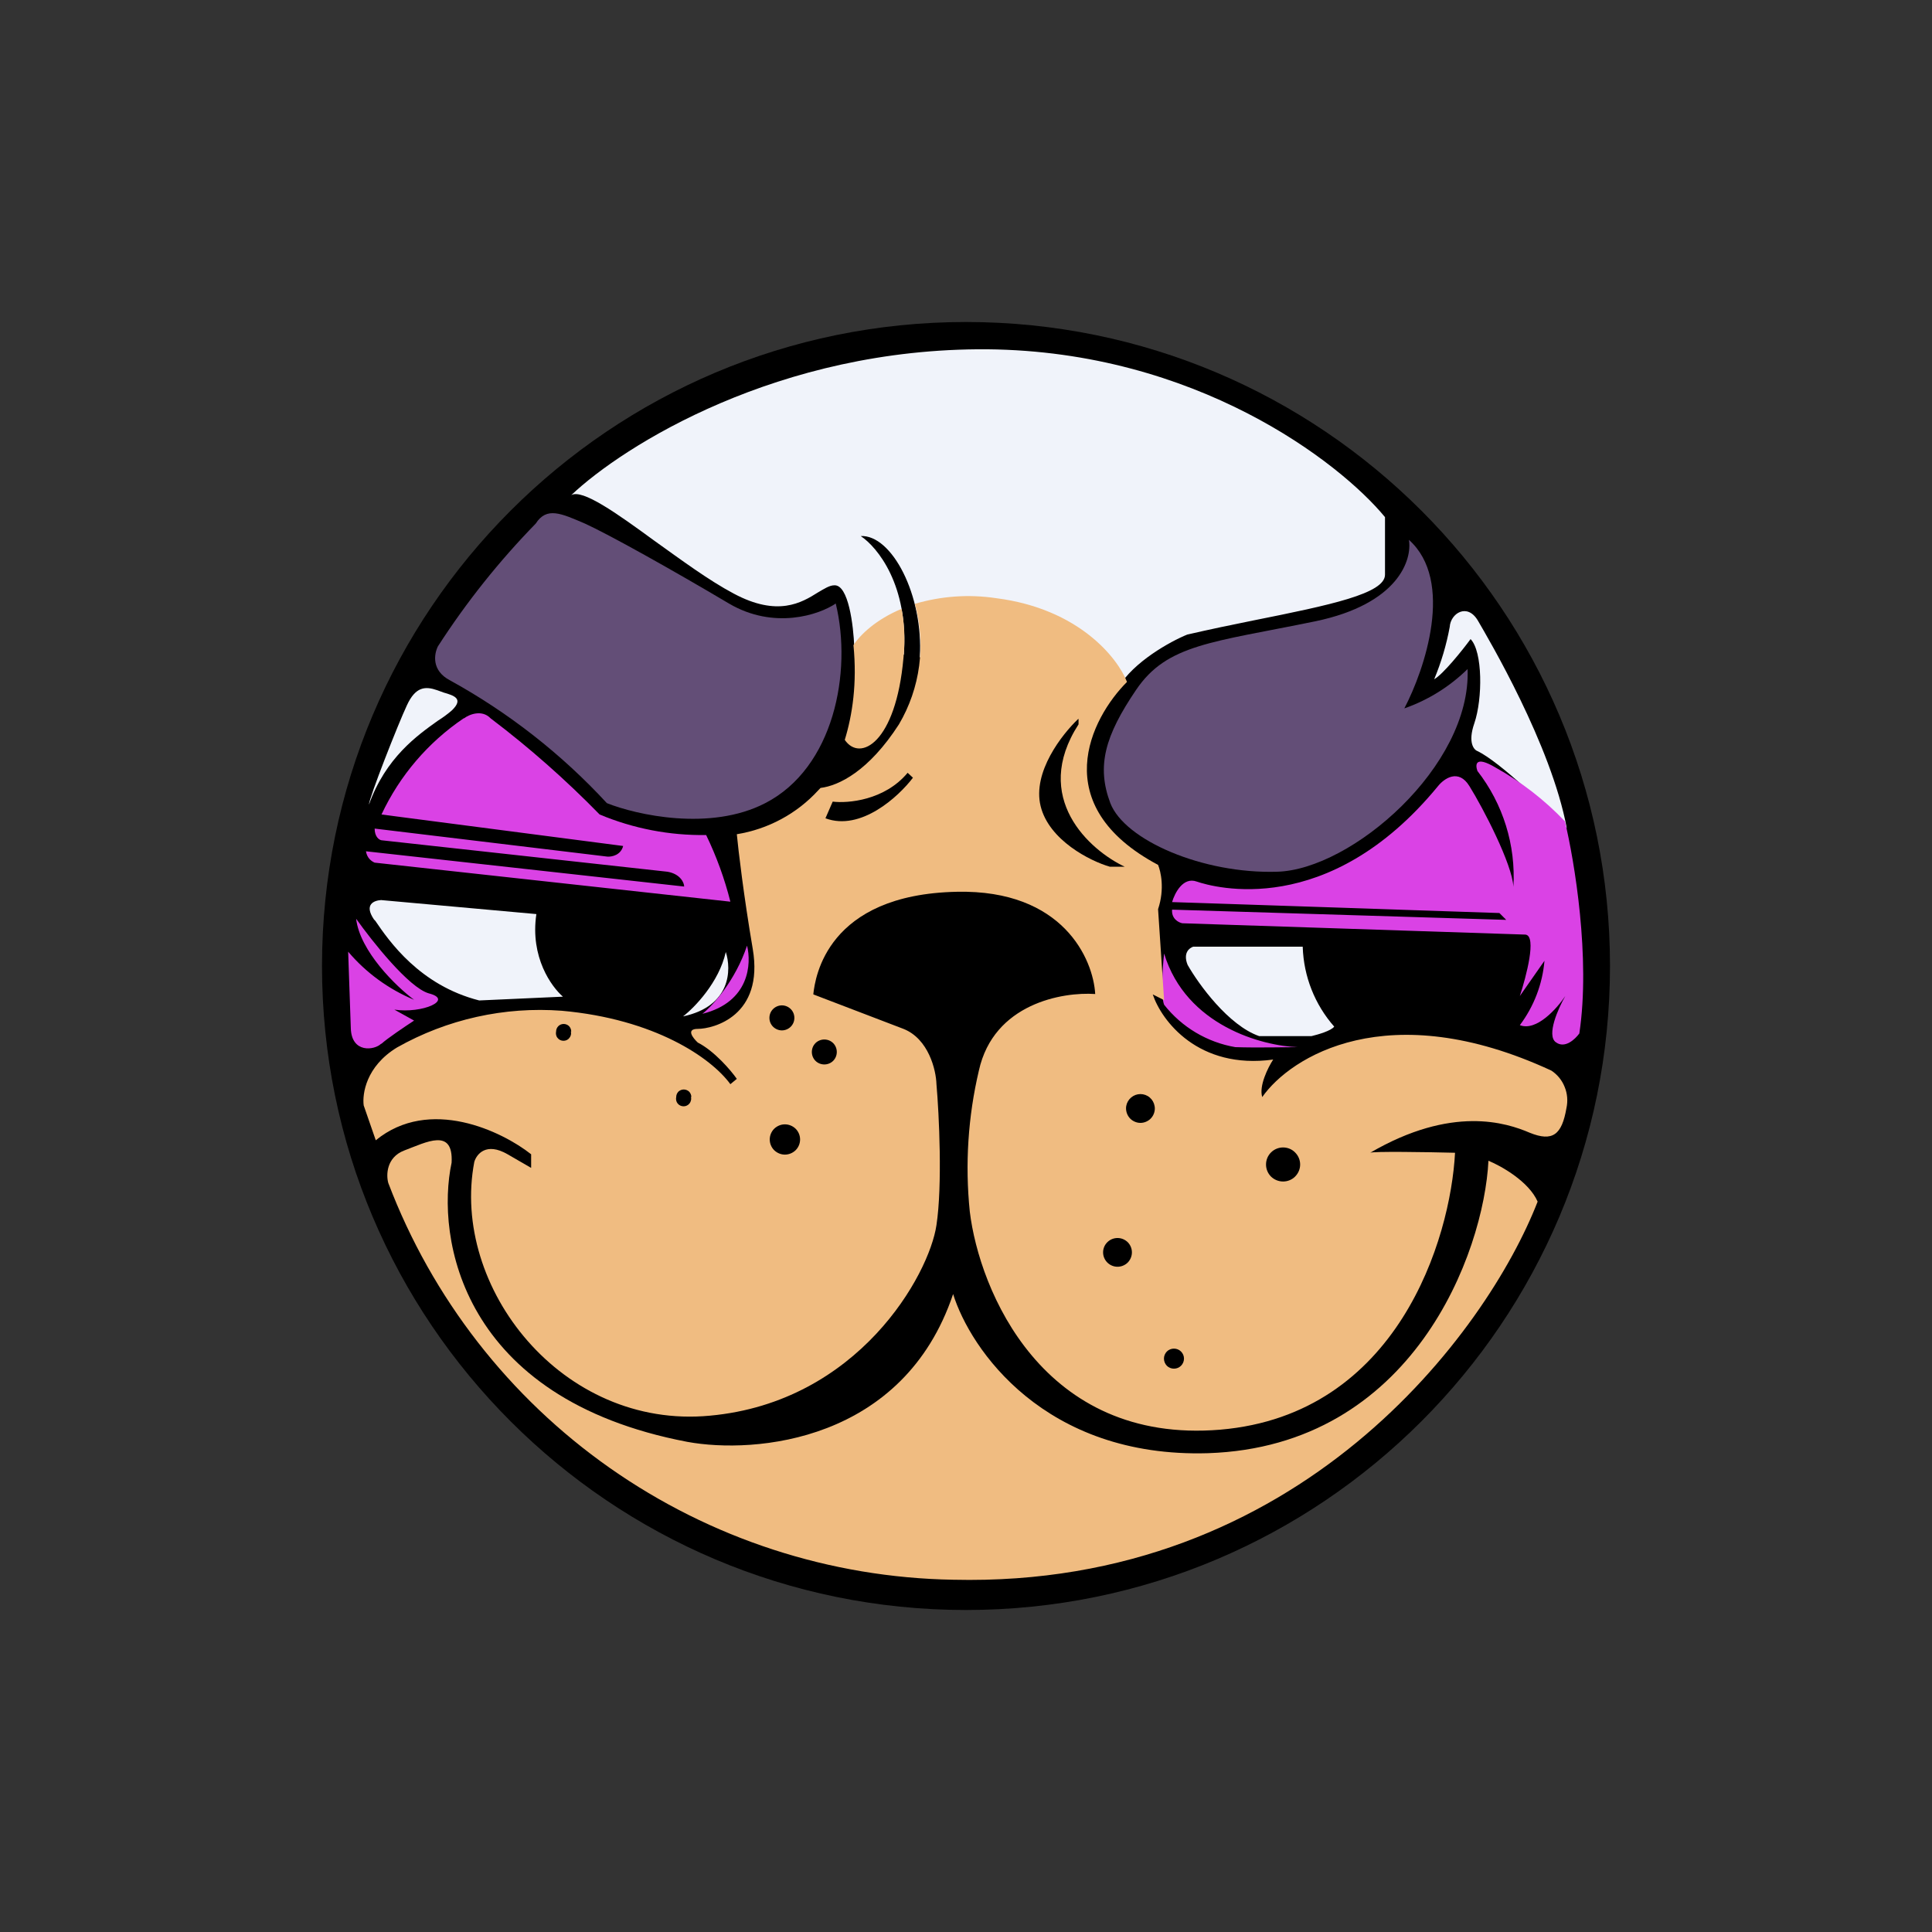 <svg width="24" height="24" viewBox="0 0 24 24" fill="none" xmlns="http://www.w3.org/2000/svg">
<rect x="0" y="0" width="24" height="24" fill="#333333" stroke="none"/>
<path d="M12 20C16.418 20 20 16.418 20 12C20 7.582 16.418 4 12 4C7.582 4 4 7.582 4 12C4 16.418 7.582 20 12 20Z" fill="black"/>
<path d="M5.44 8.029C5.793 7.481 6.2 6.971 6.655 6.504C6.791 6.292 6.97 6.377 7.266 6.504C7.558 6.636 8.358 7.083 9.055 7.497C9.615 7.826 10.175 7.638 10.382 7.497C10.589 8.349 10.358 9.539 9.506 9.977C8.824 10.33 7.906 10.123 7.539 9.977C6.976 9.367 6.318 8.852 5.591 8.452C5.356 8.33 5.393 8.123 5.44 8.029ZM16.339 7.718C17.375 7.502 17.544 6.951 17.502 6.706C18.071 7.215 17.699 8.316 17.445 8.8C17.74 8.697 18.008 8.53 18.231 8.311C18.278 9.52 16.786 10.805 15.864 10.829C14.942 10.857 13.972 10.438 13.793 9.977C13.619 9.516 13.727 9.139 14.113 8.57C14.499 8 15.055 7.982 16.339 7.718Z" fill="#634E77"/>
<path d="M7.096 6.151C7.741 5.539 9.671 4.32 12.264 4.339C14.852 4.363 16.64 5.737 17.205 6.424V7.139C17.205 7.374 16.527 7.516 15.567 7.708C15.308 7.76 15.035 7.817 14.748 7.883C14.541 7.967 14.08 8.221 13.892 8.541L11.426 8.165C11.473 7.393 11.078 6.64 10.692 6.659C10.899 6.796 11.289 7.271 11.228 8.132L10.612 8.038C10.602 7.774 10.541 7.257 10.362 7.271C10.306 7.271 10.24 7.313 10.16 7.36C9.958 7.487 9.661 7.666 9.115 7.374C8.805 7.21 8.456 6.951 8.127 6.716C7.656 6.372 7.233 6.071 7.096 6.151ZM4.583 9.996C4.583 9.916 4.946 8.993 5.054 8.763C5.162 8.527 5.285 8.523 5.431 8.574L5.511 8.603C5.638 8.64 5.765 8.678 5.614 8.824C5.572 8.861 5.511 8.908 5.435 8.956C5.186 9.134 4.791 9.412 4.583 9.996ZM4.734 11.181L6.663 11.355C6.583 11.892 6.852 12.259 6.993 12.381L5.953 12.428C5.214 12.24 4.833 11.69 4.663 11.44L4.645 11.421C4.518 11.233 4.649 11.186 4.734 11.181ZM8.485 12.626C8.626 12.518 8.932 12.203 9.016 11.826C9.087 12.043 9.082 12.499 8.485 12.626ZM18.009 7.788C17.968 8.011 17.903 8.229 17.816 8.438C17.925 8.377 18.165 8.08 18.268 7.939C18.419 8.094 18.419 8.678 18.315 8.984C18.23 9.228 18.311 9.318 18.358 9.332C18.64 9.473 19.214 10.028 19.463 10.287C19.27 9.252 18.489 7.934 18.358 7.708C18.226 7.487 18.019 7.619 18.009 7.788ZM16.183 11.76H14.823C14.777 11.774 14.692 11.836 14.753 11.986C14.889 12.226 15.261 12.739 15.642 12.871H16.292C16.372 12.852 16.536 12.805 16.574 12.753C16.333 12.479 16.195 12.13 16.183 11.765V11.76Z" fill="#F0F3FA"/>
<path d="M5.76 8.923C5.318 9.222 4.965 9.635 4.739 10.118L7.741 10.509C7.713 10.622 7.6 10.646 7.544 10.641L4.654 10.293C4.654 10.396 4.711 10.434 4.739 10.438L8.292 10.829C8.452 10.857 8.499 10.966 8.499 11.013L4.546 10.575C4.56 10.664 4.621 10.702 4.654 10.716L9.073 11.201C9.001 10.915 8.9 10.638 8.772 10.373C8.318 10.38 7.868 10.293 7.449 10.118C7.028 9.687 6.575 9.287 6.094 8.923C5.986 8.81 5.826 8.876 5.765 8.923H5.76ZM4.739 12.966C4.805 12.904 5.035 12.749 5.144 12.678L4.899 12.542C5.247 12.594 5.642 12.42 5.327 12.34C5.078 12.269 4.621 11.69 4.424 11.413C4.471 11.817 4.922 12.255 5.144 12.42C4.827 12.288 4.546 12.083 4.325 11.822L4.358 12.773C4.367 13.088 4.654 13.046 4.734 12.966H4.739ZM9.28 11.747C9.336 11.968 9.313 12.448 8.725 12.594C8.852 12.495 9.134 12.184 9.28 11.747ZM14.461 12.481C14.419 12.377 14.442 12.01 14.461 11.845C14.734 12.744 15.685 12.994 16.122 13.008C15.981 13.008 15.619 13.017 15.346 13.008C14.996 12.948 14.68 12.76 14.461 12.481ZM19.619 12.838C19.76 11.902 19.558 10.693 19.44 10.203C19.188 9.938 18.898 9.713 18.579 9.535C18.325 9.384 18.325 9.497 18.353 9.577C18.672 9.987 18.831 10.499 18.8 11.017C18.786 10.735 18.424 10.039 18.254 9.766C18.118 9.544 17.939 9.671 17.863 9.766C16.499 11.427 15.073 11.022 14.866 10.951C14.697 10.89 14.593 11.093 14.56 11.206L18.626 11.342L18.711 11.427L14.56 11.3C14.551 11.413 14.64 11.46 14.687 11.469L18.951 11.61C19.092 11.629 18.96 12.128 18.88 12.373L19.186 11.935C19.161 12.225 19.055 12.502 18.88 12.735C19.087 12.815 19.341 12.528 19.445 12.373C19.355 12.528 19.209 12.862 19.327 12.947C19.44 13.031 19.567 12.909 19.619 12.838Z" fill="#DA42E5"/>
<path fill-rule="evenodd" clip-rule="evenodd" d="M10.193 9.788L10.165 9.817C9.899 10.108 9.542 10.3 9.153 10.363C9.172 10.56 9.238 11.125 9.351 11.788C9.492 12.621 8.861 12.781 8.668 12.781C8.518 12.781 8.607 12.894 8.668 12.951C8.871 13.054 9.078 13.294 9.153 13.402L9.073 13.468C8.833 13.139 8.132 12.659 6.979 12.556C6.266 12.502 5.554 12.661 4.932 13.012C4.546 13.247 4.499 13.591 4.518 13.732L4.668 14.165C5.336 13.619 6.235 14.052 6.598 14.339V14.508L6.306 14.339C6.038 14.184 5.92 14.339 5.892 14.433C5.595 15.986 6.979 17.76 8.819 17.586C10.664 17.417 11.543 15.835 11.633 15.219C11.708 14.725 11.666 13.845 11.633 13.468C11.628 13.29 11.534 12.904 11.223 12.781L10.104 12.353V12.344C10.127 12.146 10.268 11.111 11.887 11.078C13.205 11.05 13.581 11.915 13.605 12.348C13.2 12.32 12.344 12.466 12.16 13.299C12.025 13.872 11.987 14.464 12.047 15.05C12.165 16.028 12.951 17.944 15.158 17.76C17.365 17.572 18.019 15.388 18.075 14.32C17.732 14.311 17.049 14.301 17.021 14.32C18.038 13.727 18.715 13.948 19.002 14.071C19.29 14.188 19.402 14.094 19.459 13.765C19.478 13.677 19.471 13.586 19.437 13.503C19.404 13.419 19.346 13.348 19.271 13.299C17.238 12.358 16.028 13.13 15.68 13.628C15.637 13.492 15.751 13.261 15.816 13.162C14.885 13.29 14.428 12.678 14.32 12.353L14.461 12.424L14.386 11.294C14.471 11.04 14.419 10.824 14.386 10.744C12.998 10.005 13.548 8.923 14 8.471C13.887 8.179 13.407 7.563 12.376 7.431C12.038 7.38 11.693 7.404 11.365 7.501C11.434 7.751 11.452 8.013 11.418 8.27C11.384 8.527 11.299 8.774 11.167 8.998C10.791 9.581 10.419 9.76 10.193 9.788ZM11.2 7.563C11.233 7.741 11.247 7.939 11.223 8.174C11.129 9.233 10.682 9.468 10.494 9.191C10.588 8.885 10.649 8.49 10.602 8.014C10.687 7.883 10.885 7.694 11.2 7.563ZM11.275 9.6C10.988 9.944 10.532 9.981 10.344 9.958L10.254 10.165C10.692 10.329 11.162 9.897 11.341 9.661L11.275 9.6ZM13.393 8.932C13.195 9.12 12.823 9.591 12.927 10.014C13.031 10.438 13.543 10.697 13.788 10.767H13.972C13.534 10.56 12.809 9.911 13.398 8.998V8.932H13.393Z" fill="#F0BC81"/>
<path d="M9.868 12.645C9.868 12.686 9.852 12.725 9.823 12.754C9.794 12.783 9.754 12.8 9.713 12.8C9.672 12.8 9.632 12.783 9.603 12.754C9.574 12.725 9.558 12.686 9.558 12.645C9.558 12.603 9.574 12.564 9.603 12.535C9.632 12.506 9.672 12.489 9.713 12.489C9.754 12.489 9.794 12.506 9.823 12.535C9.852 12.564 9.868 12.603 9.868 12.645ZM7.092 12.814C7.095 12.828 7.095 12.842 7.092 12.856C7.088 12.87 7.082 12.883 7.073 12.893C7.065 12.905 7.053 12.914 7.041 12.92C7.028 12.926 7.014 12.929 7 12.929C6.986 12.929 6.972 12.926 6.959 12.92C6.946 12.914 6.935 12.905 6.926 12.893C6.917 12.883 6.911 12.87 6.908 12.856C6.905 12.842 6.905 12.828 6.908 12.814C6.908 12.789 6.918 12.765 6.936 12.747C6.953 12.73 6.977 12.72 7.002 12.72C7.027 12.72 7.051 12.73 7.069 12.747C7.086 12.765 7.096 12.789 7.096 12.814H7.092ZM8.583 13.628C8.587 13.642 8.587 13.656 8.583 13.67C8.58 13.684 8.574 13.697 8.565 13.708C8.556 13.719 8.545 13.728 8.532 13.734C8.52 13.74 8.506 13.743 8.492 13.743C8.478 13.743 8.464 13.74 8.451 13.734C8.438 13.728 8.427 13.719 8.418 13.708C8.409 13.697 8.403 13.684 8.4 13.67C8.397 13.656 8.397 13.642 8.4 13.628C8.4 13.603 8.41 13.579 8.427 13.561C8.445 13.544 8.469 13.534 8.494 13.534C8.519 13.534 8.543 13.544 8.561 13.561C8.578 13.579 8.588 13.603 8.588 13.628H8.583ZM9.75 14.343C9.8 14.343 9.848 14.323 9.884 14.288C9.919 14.253 9.939 14.205 9.939 14.155C9.939 14.105 9.919 14.057 9.884 14.022C9.848 13.987 9.8 13.967 9.75 13.967C9.701 13.967 9.653 13.987 9.617 14.022C9.582 14.057 9.562 14.105 9.562 14.155C9.562 14.205 9.582 14.253 9.617 14.288C9.653 14.323 9.701 14.343 9.75 14.343ZM10.24 13.223C10.281 13.223 10.321 13.207 10.35 13.178C10.379 13.149 10.395 13.109 10.395 13.068C10.395 13.027 10.379 12.987 10.35 12.958C10.321 12.929 10.281 12.913 10.24 12.913C10.199 12.913 10.159 12.929 10.13 12.958C10.101 12.987 10.085 13.027 10.085 13.068C10.085 13.109 10.101 13.149 10.13 13.178C10.159 13.207 10.199 13.223 10.24 13.223ZM14.343 13.741C14.348 13.767 14.346 13.793 14.339 13.818C14.332 13.843 14.32 13.866 14.303 13.886C14.287 13.905 14.266 13.921 14.242 13.932C14.219 13.943 14.193 13.949 14.167 13.949C14.141 13.949 14.115 13.943 14.092 13.932C14.068 13.921 14.047 13.905 14.031 13.886C14.014 13.866 14.002 13.843 13.995 13.818C13.988 13.793 13.986 13.767 13.99 13.741C13.997 13.699 14.019 13.661 14.051 13.634C14.084 13.606 14.124 13.591 14.167 13.591C14.209 13.591 14.251 13.606 14.283 13.634C14.315 13.661 14.336 13.699 14.343 13.741ZM13.882 15.736C13.93 15.736 13.975 15.717 14.009 15.684C14.042 15.65 14.061 15.605 14.061 15.557C14.061 15.51 14.042 15.464 14.009 15.431C13.975 15.398 13.93 15.379 13.882 15.379C13.835 15.379 13.789 15.398 13.756 15.431C13.722 15.464 13.703 15.51 13.703 15.557C13.703 15.605 13.722 15.65 13.756 15.684C13.789 15.717 13.835 15.736 13.882 15.736ZM16.151 14.466C16.151 14.522 16.128 14.576 16.088 14.616C16.049 14.655 15.995 14.677 15.939 14.677C15.883 14.677 15.829 14.655 15.789 14.616C15.749 14.576 15.727 14.522 15.727 14.466C15.727 14.409 15.749 14.356 15.789 14.316C15.829 14.276 15.883 14.254 15.939 14.254C15.995 14.254 16.049 14.276 16.088 14.316C16.128 14.356 16.151 14.409 16.151 14.466ZM14.583 17.002C14.617 17.002 14.648 16.989 14.671 16.966C14.695 16.942 14.708 16.91 14.708 16.877C14.708 16.844 14.695 16.813 14.671 16.789C14.648 16.766 14.617 16.753 14.583 16.753C14.55 16.753 14.518 16.766 14.495 16.789C14.472 16.813 14.459 16.844 14.459 16.877C14.459 16.91 14.472 16.942 14.495 16.966C14.518 16.989 14.55 17.002 14.583 17.002Z" fill="black"/>
<path d="M5.021 14.292C4.8 14.377 4.795 14.598 4.824 14.697C5.367 16.125 6.326 17.358 7.576 18.236C8.827 19.114 10.312 19.598 11.84 19.624C16.151 19.727 18.475 16.537 19.101 14.927C18.993 14.678 18.65 14.485 18.49 14.419C18.433 15.562 17.553 17.967 15.007 18.052C12.974 18.113 12.052 16.758 11.84 16.075C11.224 17.911 9.379 18.066 8.537 17.911C5.722 17.374 5.412 15.374 5.61 14.443C5.633 14.005 5.299 14.188 5.021 14.292Z" fill="#F0BC81"/>
</svg>
